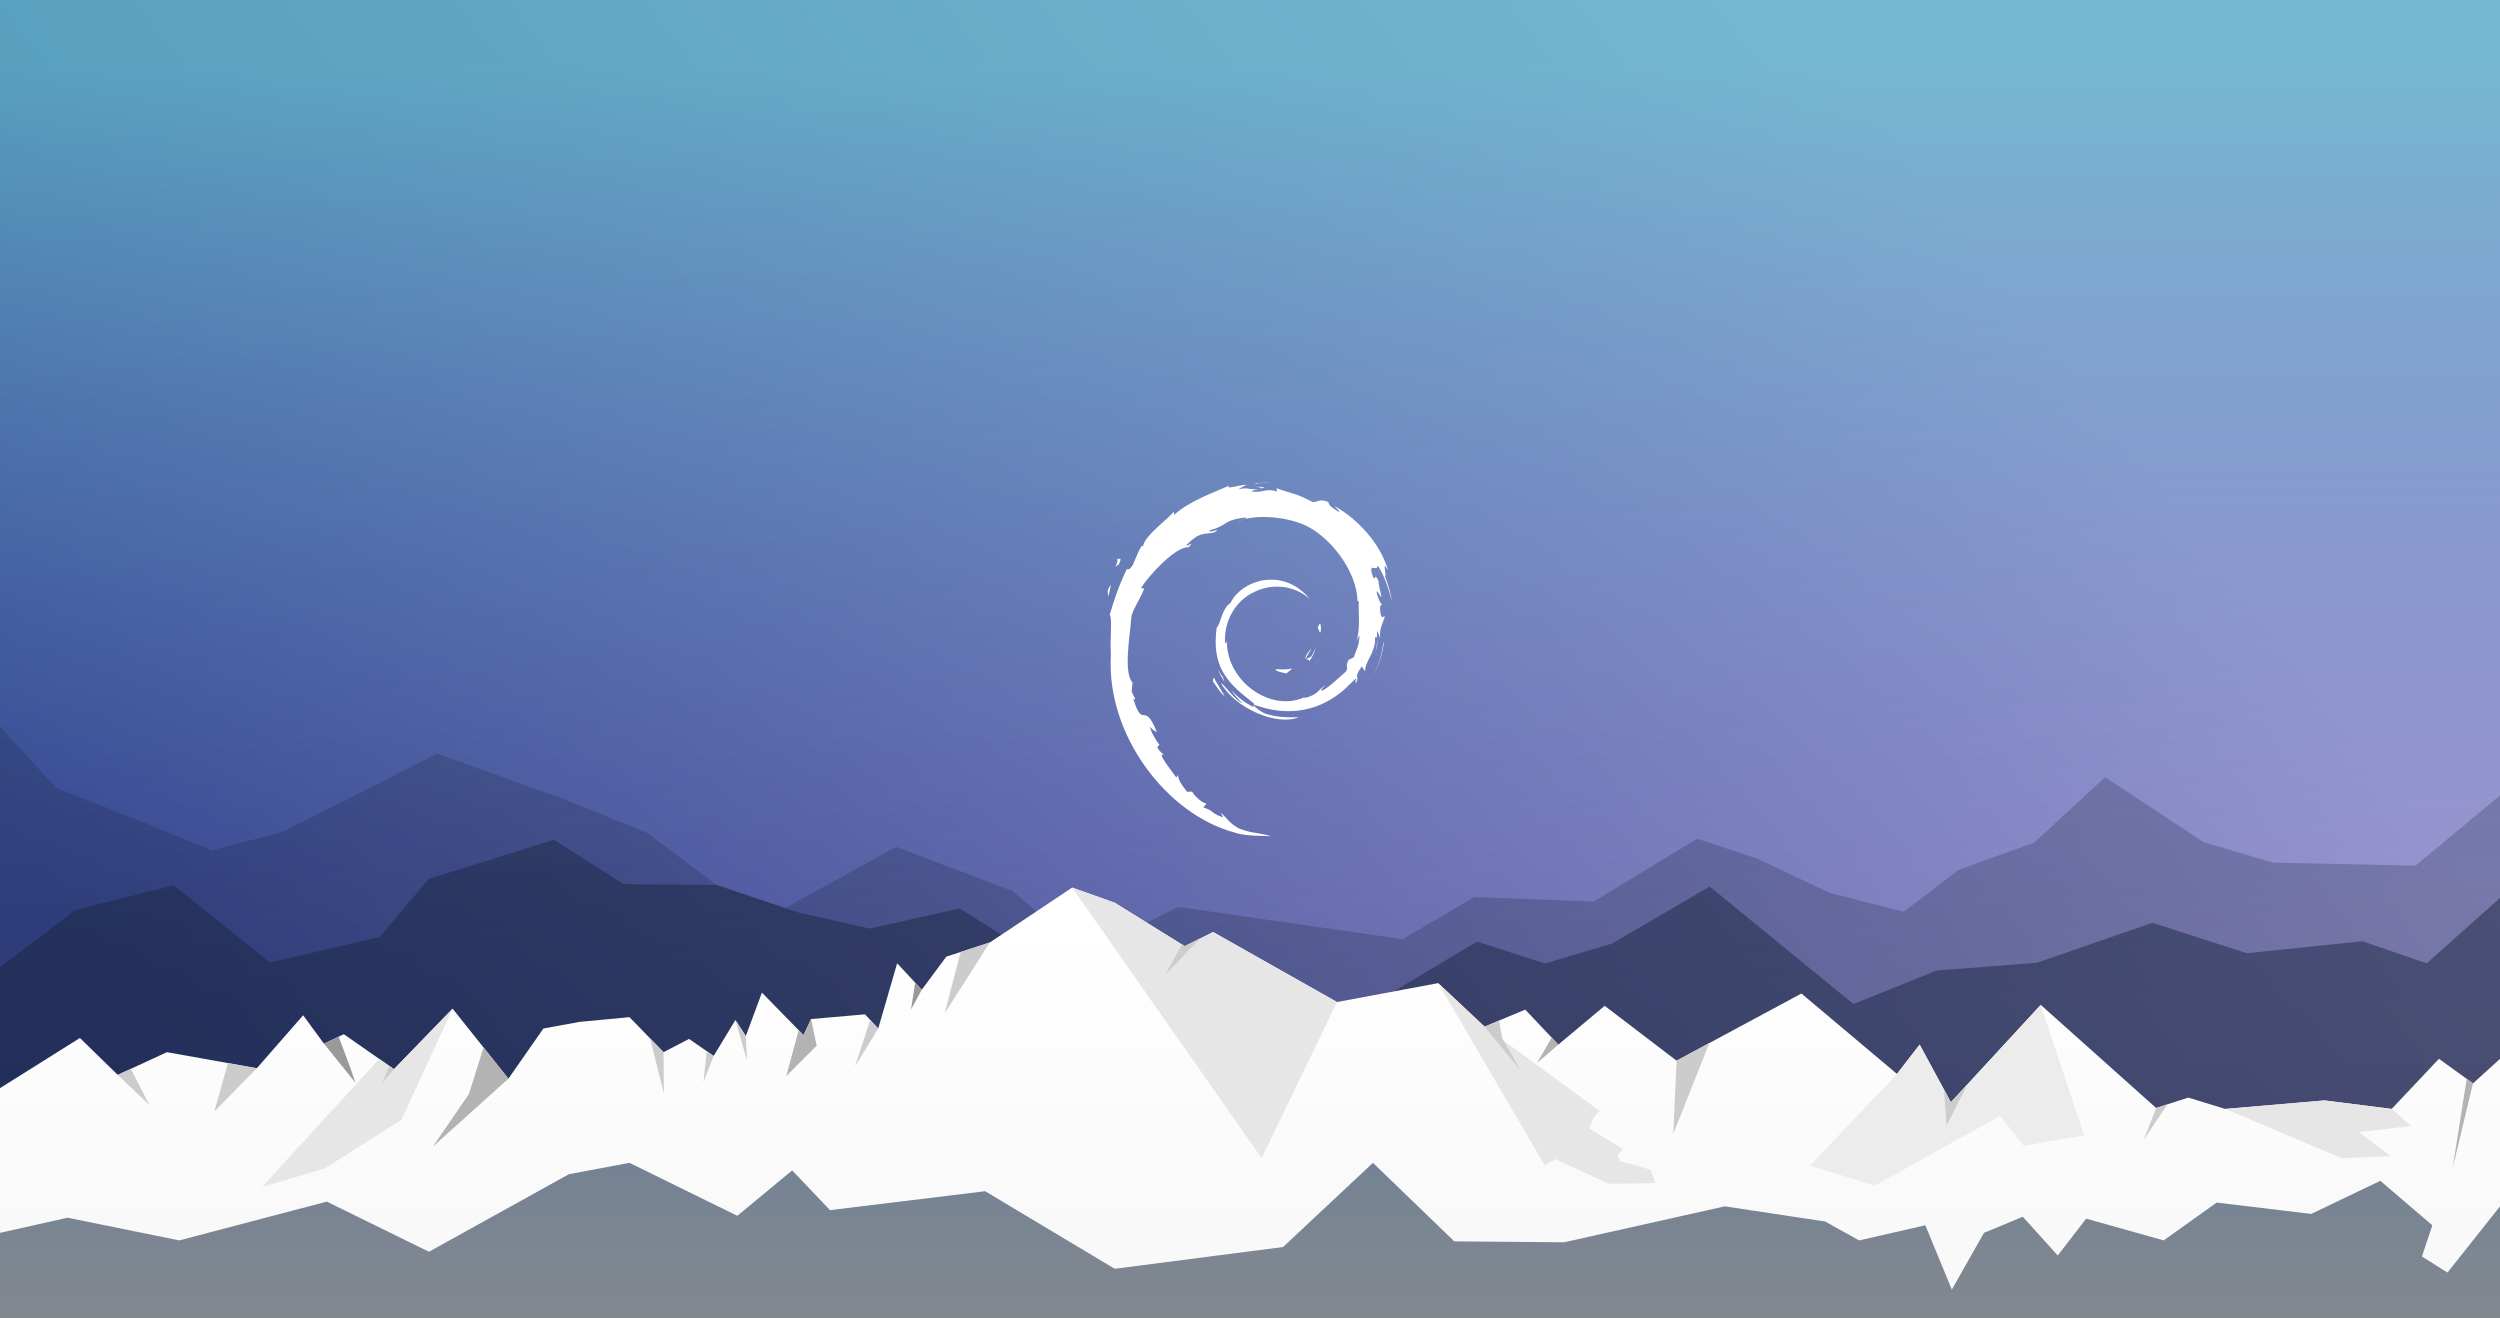 <?xml version="1.0" encoding="UTF-8" standalone="no"?>
<!-- Created with Inkscape (http://www.inkscape.org/) -->

<svg
   xmlns:ns2="http://ns.adobe.com/AdobeIllustrator/10.0/"
   xmlns:osb="http://www.openswatchbook.org/uri/2009/osb"
   xmlns:dc="http://purl.org/dc/elements/1.1/"
   xmlns:cc="http://creativecommons.org/ns#"
   xmlns:rdf="http://www.w3.org/1999/02/22-rdf-syntax-ns#"
   xmlns:svg="http://www.w3.org/2000/svg"
   xmlns="http://www.w3.org/2000/svg"
   xmlns:xlink="http://www.w3.org/1999/xlink"
   xmlns:sodipodi="http://sodipodi.sourceforge.net/DTD/sodipodi-0.dtd"
   xmlns:inkscape="http://www.inkscape.org/namespaces/inkscape"
   sodipodi:docname="simpleOutlook-mountain.svg"
   inkscape:version="0.92.2 (5c3e80d, 2017-08-06)"
   id="svg8"
   version="1.1"
   viewBox="0 0 1083.733 571.5"
   height="2160"
   width="4096"
   inkscape:export-filename="C:\Users\xine\Documents\2018-debian-buster\simpleOutlook-mountain-4096x2160.png"
   inkscape:export-xdpi="96"
   inkscape:export-ydpi="96"
   style="enable-background:new">
  <rect x="0" y="0" width="1083.733" height="571.5" fill="#333333" stroke="none"/>
  <sodipodi:namedview
     showguides="true"
     inkscape:window-maximized="1"
     inkscape:window-y="-8"
     inkscape:window-x="-8"
     inkscape:window-height="1017"
     inkscape:window-width="1920"
     showborder="true"
     inkscape:showpageshadow="false"
     borderlayer="false"
     units="px"
     showgrid="false"
     inkscape:current-layer="layer1"
     inkscape:document-units="px"
     inkscape:cy="1007.0217"
     inkscape:cx="2172.4356"
     inkscape:zoom="0.19775391"
     inkscape:pageshadow="2"
     inkscape:pageopacity="0.0"
     borderopacity="1"
     bordercolor="#b20eb2"
     pagecolor="#ffffff"
     id="base"
     inkscape:guide-bbox="true"
     inkscape:snap-intersection-paths="true"
     inkscape:object-paths="true"
     inkscape:snap-page="true"
     inkscape:snap-bbox="false"
     inkscape:bbox-paths="true"
     inkscape:bbox-nodes="true"
     inkscape:snap-bbox-edge-midpoints="true"
     inkscape:snap-bbox-midpoints="true" />
  <defs
     id="defs2">
    <linearGradient
       inkscape:collect="always"
       id="linearGradient3502">
      <stop
         style="stop-color:#748294;stop-opacity:1"
         offset="0"
         id="stop3498" />
      <stop
         style="stop-color:#8c8c8c;stop-opacity:1"
         offset="1"
         id="stop3500" />
    </linearGradient>
    <linearGradient
       inkscape:collect="always"
       id="linearGradient3484">
      <stop
         style="stop-color:#f9f9f9;stop-opacity:1"
         offset="0"
         id="stop3480" />
      <stop
         style="stop-color:#ffffff;stop-opacity:1"
         offset="1"
         id="stop3482" />
    </linearGradient>
    <linearGradient
       osb:paint="solid"
       id="linearGradient5411">
      <stop
         id="stop5409"
         offset="0"
         style="stop-color:#000000;stop-opacity:1;" />
    </linearGradient>
    <linearGradient
       osb:paint="solid"
       id="linearGradient5224">
      <stop
         id="stop5222"
         offset="0"
         style="stop-color:#ffffff;stop-opacity:1;" />
    </linearGradient>
    <linearGradient
       inkscape:collect="always"
       xlink:href="#linearGradient835"
       id="linearGradient861"
       gradientUnits="userSpaceOnUse"
       gradientTransform="translate(0,-427.956)"
       x1="-204.973"
       y1="-150.545"
       x2="453.474"
       y2="361.302" />
    <linearGradient
       inkscape:collect="always"
       id="linearGradient835">
      <stop
         style="stop-color:#34438d;stop-opacity:1"
         offset="0"
         id="stop831" />
      <stop
         style="stop-color:#9d95d0;stop-opacity:1"
         offset="1"
         id="stop833" />
    </linearGradient>
    <linearGradient
       inkscape:collect="always"
       xlink:href="#linearGradient853"
       id="linearGradient855"
       x1="104.897"
       y1="-490.958"
       x2="104.897"
       y2="-366.161"
       gradientUnits="userSpaceOnUse"
       gradientTransform="matrix(1,0,0,3.231,0,1542.989)" />
    <linearGradient
       inkscape:collect="always"
       id="linearGradient853">
      <stop
         style="stop-color:#5fcbd3;stop-opacity:0.631"
         offset="0"
         id="stop849" />
      <stop
         style="stop-color:#577dc4;stop-opacity:0"
         offset="1"
         id="stop851" />
    </linearGradient>
    <linearGradient
       inkscape:collect="always"
       xlink:href="#linearGradient3484"
       id="linearGradient3486"
       x1="241.387"
       y1="1261.63"
       x2="241.387"
       y2="752.942"
       gradientUnits="userSpaceOnUse"
       gradientTransform="matrix(0.265,0,0,0.265,431.147,-75.061)" />
    <linearGradient
       inkscape:collect="always"
       xlink:href="#linearGradient3502"
       id="linearGradient3504"
       x1="115.763"
       y1="430.274"
       x2="115.763"
       y2="541.61"
       gradientUnits="userSpaceOnUse"
       gradientTransform="translate(431.147,-202.728)" />
    <linearGradient
       inkscape:collect="always"
       xlink:href="#linearGradient3494-6"
       id="linearGradient3538-9"
       x1="118.425"
       y1="239.014"
       x2="118.425"
       y2="469.453"
       gradientUnits="userSpaceOnUse"
       gradientTransform="translate(431.147,-202.728)" />
    <linearGradient
       inkscape:collect="always"
       id="linearGradient3494-6">
      <stop
         style="stop-color:#1b2741;stop-opacity:1"
         offset="0"
         id="stop3490-3" />
      <stop
         style="stop-color:#162037;stop-opacity:1"
         offset="1"
         id="stop3492-8" />
    </linearGradient>
    <linearGradient
       inkscape:collect="always"
       xlink:href="#linearGradient3494-6"
       id="linearGradient3496-2"
       x1="180.747"
       y1="305.32"
       x2="180.747"
       y2="599.352"
       gradientUnits="userSpaceOnUse"
       gradientTransform="translate(431.147,-202.728)" />
  </defs>
  <g
     inkscape:label="base"
     inkscape:groupmode="layer"
     id="layer1"
     transform="translate(0,274.5)"
     style="display:inline;opacity:1">
    <g
       id="g3589"
       style="display:inline;opacity:1;stroke-width:3.175;stroke-miterlimit:4;stroke-dasharray:none"
       inkscape:export-xdpi="96"
       inkscape:export-ydpi="96"
       transform="translate(431.147,-202.728)">
      <rect
         y="-499.728"
         x="-431.147"
         height="571.5"
         width="1083.733"
         id="rect857-5"
         style="opacity:1;fill:url(#linearGradient861);fill-opacity:1;fill-rule:nonzero;stroke:none;stroke-width:3.175;stroke-linecap:butt;stroke-linejoin:round;stroke-miterlimit:4;stroke-dasharray:none;stroke-dashoffset:0;stroke-opacity:1;paint-order:normal"
         transform="scale(1,-1)" />
      <rect
         y="-71.772"
         x="-431.147"
         height="571.5"
         width="1083.733"
         id="rect843-2"
         style="opacity:1;fill:url(#linearGradient855);fill-opacity:1;fill-rule:nonzero;stroke:none;stroke-width:3.175;stroke-linecap:butt;stroke-linejoin:round;stroke-miterlimit:4;stroke-dasharray:none;stroke-dashoffset:0;stroke-opacity:1;paint-order:normal" />
    </g>
    <path
       style="display:inline;opacity:0.25;fill:url(#linearGradient3538-9);fill-opacity:1;stroke:none;stroke-width:0.265px;stroke-linecap:butt;stroke-linejoin:miter;stroke-opacity:1"
       d="m 6.3140111e-4,40.408 v 166.713 15.541 74.338 H 1083.734 V 222.662 207.121 70.336 l -36.653,30.422 -61.687,-1.305 -30.202,-8.895 -42.603,-28.161 -30.758,28.349 -32.851,11.881 -23.7,18.126 -32.264,-8.247 -31.369,-14.819 -25.944,-8.62 -44.752,27.21 -51.875,-1.915 -31.075,18.283 -97.232,-13.977 -40.389,20.131 -31.556,-27.091 -50.394,-19.088 -48.053,26.527 -29.782,-10.039 -30.322,-22.716 -36.083,-14.522 -54.745,-19.696 -66.724,33.919 -30.864,8.032 -31.602,-12.927 -36,-14.183 z"
       id="path3488-4"
       inkscape:connector-curvature="0" />
    <g
       style="overflow:visible;opacity:1;fill:#ffffff;fill-opacity:1;stroke:none;stroke-width:0.561;stroke-miterlimit:4;stroke-dasharray:none;stroke-opacity:1"
       id="g5319"
       transform="matrix(1.415,0,0,1.415,72.45,-173.56)">
      <g
         ns2:rgbTrio="#4F008000FFFF"
         ns2:dimmedPercent="50"
         ns2:layer="yes"
         id="Layer_1"
         style="fill:#ffffff;fill-opacity:1;stroke:none;stroke-width:0.561;stroke-miterlimit:4;stroke-dasharray:none;stroke-opacity:1"
         transform="translate(288.242,76.375)">
        <g
           id="g5296"
           style="fill:#ffffff;fill-opacity:1;stroke:none;stroke-width:0.561;stroke-miterlimit:4;stroke-dasharray:none;stroke-opacity:1">
          <path
             id="path5272"
             d="m 51.986,57.297 c -1.797,0.025 0.34,0.926 2.686,1.287 0.648,-0.506 1.236,-1.018 1.76,-1.516 -1.461,0.358 -2.948,0.366 -4.446,0.229"
             ns2:knockout="Off"
             inkscape:connector-curvature="0"
             style="fill:#ffffff;fill-opacity:1;stroke:none;stroke-width:0.561;stroke-miterlimit:4;stroke-dasharray:none;stroke-opacity:1" />
          <path
             id="path5274"
             d="m 61.631,54.893 c 1.07,-1.477 1.85,-3.094 2.125,-4.766 -0.24,1.192 -0.887,2.221 -1.496,3.307 -3.359,2.115 -0.316,-1.256 -0.002,-2.537 -3.612,4.546 -0.496,2.726 -0.627,3.996"
             ns2:knockout="Off"
             inkscape:connector-curvature="0"
             style="fill:#ffffff;fill-opacity:1;stroke:none;stroke-width:0.561;stroke-miterlimit:4;stroke-dasharray:none;stroke-opacity:1" />
          <path
             id="path5276"
             d="m 65.191,45.629 c 0.217,-3.236 -0.637,-2.213 -0.924,-0.978 0.335,0.174 0.6,2.281 0.924,0.978"
             ns2:knockout="Off"
             inkscape:connector-curvature="0"
             style="fill:#ffffff;fill-opacity:1;stroke:none;stroke-width:0.561;stroke-miterlimit:4;stroke-dasharray:none;stroke-opacity:1" />
          <path
             id="path5278"
             d="m 45.172,1.399 c 0.959,0.172 2.072,0.304 1.916,0.533 1.049,-0.23 1.287,-0.442 -1.916,-0.533"
             ns2:knockout="Off"
             inkscape:connector-curvature="0"
             style="fill:#ffffff;fill-opacity:1;stroke:none;stroke-width:0.561;stroke-miterlimit:4;stroke-dasharray:none;stroke-opacity:1" />
          <path
             id="path5280"
             d="M 47.088,1.932 46.41,2.072 47.041,2.016 47.088,1.932"
             ns2:knockout="Off"
             inkscape:connector-curvature="0"
             style="fill:#ffffff;fill-opacity:1;stroke:none;stroke-width:0.561;stroke-miterlimit:4;stroke-dasharray:none;stroke-opacity:1" />
          <path
             id="path5282"
             d="m 76.992,46.856 c 0.107,2.906 -0.85,4.316 -1.713,6.812 l -1.553,0.776 c -1.271,2.468 0.123,1.567 -0.787,3.53 -1.984,1.764 -6.021,5.52 -7.313,5.863 -0.943,-0.021 0.639,-1.113 0.846,-1.541 -2.656,1.824 -2.131,2.738 -6.193,3.846 L 60.16,65.878 C 50.142,70.591 36.226,61.251 36.409,48.507 c -0.107,0.809 -0.304,0.607 -0.526,0.934 -0.517,-6.557 3.028,-13.143 9.007,-15.832 5.848,-2.895 12.704,-1.707 16.893,2.197 -2.301,-3.014 -6.881,-6.209 -12.309,-5.91 -5.317,0.084 -10.291,3.463 -11.951,7.131 -2.724,1.715 -3.04,6.611 -4.227,7.507 -1.597,11.737 3.004,16.808 10.787,22.773 1.225,0.826 0.345,0.951 0.511,1.58 -2.586,-1.211 -4.954,-3.039 -6.901,-5.277 1.033,1.512 2.148,2.982 3.589,4.137 -2.438,-0.826 -5.695,-5.908 -6.646,-6.115 4.203,7.525 17.052,13.197 23.78,10.383 -3.113,0.115 -7.068,0.064 -10.566,-1.229 -1.469,-0.756 -3.467,-2.322 -3.11,-2.615 9.182,3.43 18.667,2.598 26.612,-3.771 2.021,-1.574 4.229,-4.252 4.867,-4.289 -0.961,1.445 0.164,0.695 -0.574,1.971 2.014,-3.248 -0.875,-1.322 2.082,-5.609 l 1.092,1.504 c -0.406,-2.696 3.348,-5.97 2.967,-10.234 0.861,-1.304 0.961,1.403 0.047,4.403 1.268,-3.328 0.334,-3.863 0.66,-6.609 0.352,0.923 0.814,1.904 1.051,2.878 -0.826,-3.216 0.848,-5.416 1.262,-7.285 -0.408,-0.181 -1.275,1.422 -1.473,-2.377 0.029,-1.65 0.459,-0.865 0.625,-1.271 -0.324,-0.186 -1.174,-1.451 -1.691,-3.877 0.375,-0.57 1.002,1.478 1.512,1.562 -0.328,-1.929 -0.893,-3.4 -0.916,-4.88 -1.49,-3.114 -0.527,0.415 -1.736,-1.337 -1.586,-4.947 1.316,-1.148 1.512,-3.396 2.404,3.483 3.775,8.881 4.404,11.117 -0.48,-2.726 -1.256,-5.367 -2.203,-7.922 0.73,0.307 -1.176,-5.609 0.949,-1.691 C 83.519,18.706 76.074,10.902 69.225,7.24 70.063,8.007 71.121,8.97 70.741,9.121 67.335,7.093 67.934,6.935 67.446,6.078 64.671,4.949 64.489,6.169 62.651,6.08 57.421,3.306 56.413,3.601 51.6,1.863 l 0.219,1.023 c -3.465,-1.154 -4.037,0.438 -7.782,0.004 -0.228,-0.178 1.2,-0.644 2.375,-0.815 -3.35,0.442 -3.193,-0.66 -6.471,0.122 0.808,-0.567 1.662,-0.942 2.524,-1.424 -2.732,0.166 -6.522,1.59 -5.352,0.295 -4.456,1.988 -12.37,4.779 -16.811,8.943 l -0.14,-0.933 c -2.035,2.443 -8.874,7.296 -9.419,10.46 l -0.544,0.127 c -1.059,1.793 -1.744,3.825 -2.584,5.67 -1.385,2.36 -2.03,0.908 -1.833,1.278 -2.724,5.523 -4.077,10.164 -5.246,13.97 0.833,1.245 0.02,7.495 0.335,12.497 -1.368,24.704 17.338,48.69 37.785,54.228 2.997,1.072 7.454,1.031 11.245,1.141 -4.473,-1.279 -5.051,-0.678 -9.408,-2.197 -3.143,-1.48 -3.832,-3.17 -6.058,-5.102 l 0.881,1.557 c -4.366,-1.545 -2.539,-1.912 -6.091,-3.037 l 0.941,-1.229 C 28.751,98.334 26.418,96.056 25.78,94.795 l -1.548,0.061 c -1.86,-2.295 -2.851,-3.949 -2.779,-5.23 l -0.5,0.891 c -0.567,-0.973 -6.843,-8.607 -3.587,-6.83 -0.605,-0.553 -1.409,-0.9 -2.281,-2.484 l 0.663,-0.758 c -1.567,-2.016 -2.884,-4.6 -2.784,-5.461 0.836,1.129 1.416,1.34 1.99,1.533 -3.957,-9.818 -4.179,-0.541 -7.176,-9.994 L 8.412,66.472 C 7.926,65.74 7.631,64.945 7.24,64.165 l 0.276,-2.75 C 4.667,58.121 6.719,47.409 7.13,41.534 7.415,39.145 9.508,36.602 11.1,32.614 l -0.97,-0.167 c 1.854,-3.234 10.586,-12.988 14.63,-12.486 1.959,-2.461 -0.389,-0.009 -0.772,-0.629 4.303,-4.453 5.656,-3.146 8.56,-3.947 3.132,-1.859 -2.688,0.725 -1.203,-0.709 5.414,-1.383 3.837,-3.144 10.9,-3.846 0.745,0.424 -1.729,0.655 -2.35,1.205 4.511,-2.207 14.275,-1.705 20.617,1.225 7.359,3.439 15.627,13.605 15.953,23.17 l 0.371,0.1 c -0.188,3.802 0.582,8.199 -0.752,12.238 l 0.908,-1.912"
             ns2:knockout="Off"
             inkscape:connector-curvature="0"
             style="fill:#ffffff;fill-opacity:1;stroke:none;stroke-width:0.561;stroke-miterlimit:4;stroke-dasharray:none;stroke-opacity:1" />
          <path
             id="path5284"
             d="m 32.372,59.764 -0.252,1.26 c 1.181,1.604 2.118,3.342 3.626,4.596 -1.085,-2.118 -1.891,-2.993 -3.374,-5.856"
             ns2:knockout="Off"
             inkscape:connector-curvature="0"
             style="fill:#ffffff;fill-opacity:1;stroke:none;stroke-width:0.561;stroke-miterlimit:4;stroke-dasharray:none;stroke-opacity:1" />
          <path
             id="path5286"
             d="m 35.164,59.654 c -0.625,-0.691 -0.995,-1.523 -1.409,-2.352 0.396,1.457 1.207,2.709 1.962,3.982 l -0.553,-1.63"
             ns2:knockout="Off"
             inkscape:connector-curvature="0"
             style="fill:#ffffff;fill-opacity:1;stroke:none;stroke-width:0.561;stroke-miterlimit:4;stroke-dasharray:none;stroke-opacity:1" />
          <path
             id="path5288"
             d="m 84.568,48.916 -0.264,0.662 c -0.484,3.438 -1.529,6.84 -3.131,9.994 1.77,-3.328 2.915,-6.968 3.395,-10.656"
             ns2:knockout="Off"
             inkscape:connector-curvature="0"
             style="fill:#ffffff;fill-opacity:1;stroke:none;stroke-width:0.561;stroke-miterlimit:4;stroke-dasharray:none;stroke-opacity:1" />
          <path
             id="path5290"
             d="M 45.527,0.537 C 46.742,0.092 48.514,0.293 49.803,0 48.123,0.141 46.451,0.225 44.8,0.438 l 0.727,0.099"
             ns2:knockout="Off"
             inkscape:connector-curvature="0"
             style="fill:#ffffff;fill-opacity:1;stroke:none;stroke-width:0.561;stroke-miterlimit:4;stroke-dasharray:none;stroke-opacity:1" />
          <path
             id="path5292"
             d="m 2.872,23.219 c 0.28,2.592 -1.95,3.598 0.494,1.889 1.31,-2.951 -0.512,-0.815 -0.494,-1.889"
             ns2:knockout="Off"
             inkscape:connector-curvature="0"
             style="fill:#ffffff;fill-opacity:1;stroke:none;stroke-width:0.561;stroke-miterlimit:4;stroke-dasharray:none;stroke-opacity:1" />
          <path
             id="path5294"
             d="M 0,35.215 C 0.563,33.487 0.665,32.449 0.88,31.449 -0.676,33.438 0.164,33.862 0,35.215"
             ns2:knockout="Off"
             inkscape:connector-curvature="0"
             style="fill:#ffffff;fill-opacity:1;stroke:none;stroke-width:0.561;stroke-miterlimit:4;stroke-dasharray:none;stroke-opacity:1" />
        </g>
      </g>
    </g>
    <path
       sodipodi:nodetypes="ccccccccccccccccccccccccccccccc"
       inkscape:connector-curvature="0"
       id="path3506-6"
       d="M 2.1140111e-4,144.674 32.594,120.008 l 42.644,-10.772 41.823,33.519 47.564,-11.097 21.322,-25.223 54.125,-16.862 30.343,19.203 40.183,0.335 35.263,11.887 31.163,7.037 38.953,-8.749 34.533,21.788 42.956,9.091 46.391,18.473 64.232,-13.341 36.177,-21.618 29.522,9.506 29.112,-8.729 42.233,-24.654 62.325,50.931 36.083,-14.522 43.464,-3.36 50.024,-17.327 41.003,13.187 50.024,-5.206 27.882,9.592 31.794,-28.35 2e-4,182.254 -1083.734,-6e-5 z"
       style="display:inline;opacity:0.5;fill:url(#linearGradient3496-2);fill-opacity:1;stroke:none;stroke-width:0.265px;stroke-linecap:butt;stroke-linejoin:miter;stroke-opacity:1" />
    <path
       style="opacity:1;fill:url(#linearGradient3486);fill-opacity:1;fill-rule:nonzero;stroke:none;stroke-width:3.175;stroke-linecap:butt;stroke-linejoin:round;stroke-miterlimit:4;stroke-dasharray:none;stroke-dashoffset:0;stroke-opacity:1;paint-order:normal"
       d="m 464.77,110.263 -35.673,23.782 -18.862,6.151 -10.661,14.351 -10.661,-11.481 -8.201,28.292 -5.741,-6.151 -23.372,2.051 -3.28,6.971 -18.041,-18.452 -6.971,18.861 -4.51,-6.971 -9.431,15.581 -10.661,-7.38 -11.071,5.74 -14.761,-15.171 -21.732,2.05 -15.581,2.87 -15.171,21.732 -24.192,-30.342 -25.422,26.242 -21.732,-15.171 -8.611,4.101 -9.021,-12.301 -20.092,22.962 -38.953,-6.971 -21.322,9.841 L 34.644,175.459 2.1016622e-4,197.203 v 99.797 H 1083.734 V 184.501 l -11.703,10.639 -14.761,-10.661 -20.502,21.732 -29.112,-3.69 -43.054,3.69 -15.991,-4.921 -13.941,4.51 -50.024,-44.693 -38.953,42.234 -13.531,-25.012 -9.841,12.711 -41.413,-34.853 -54.125,29.112 -31.162,-23.782 -20.092,16.811 -14.351,-15.171 -17.631,7.38 -20.092,-18.861 -43.874,8.201 -53.715,-30.342 -12.301,6.151 -30.342,-18.861 z"
       id="rect1152"
       inkscape:connector-curvature="0" />
    <path
       style="fill:#cccccc;stroke:none;stroke-width:0.265px;stroke-linecap:butt;stroke-linejoin:miter;stroke-opacity:1"
       d="m 51.045,191.45 13.634,12.967 -7.949,-15.591 z"
       id="path1157"
       inkscape:connector-curvature="0"
       sodipodi:nodetypes="cccc" />
    <path
       style="fill:#cccccc;stroke:none;stroke-width:0.265px;stroke-linecap:butt;stroke-linejoin:miter;stroke-opacity:1"
       d="m 111.32,188.58 -18.451,18.81 5.96,-21.046 z"
       id="path1159"
       inkscape:connector-curvature="0" />
    <path
       style="fill:#e6e6e6;stroke:none;stroke-width:0.265px;stroke-linecap:butt;stroke-linejoin:miter;stroke-opacity:1"
       d="m 464.77,110.263 82.14,117.283 32.67,-67.669 -53.715,-30.342 -12.301,6.151 -30.342,-18.861 z"
       id="path1161"
       inkscape:connector-curvature="0"
       sodipodi:nodetypes="ccccccc" />
    <path
       style="fill:#ececec;stroke:none;stroke-width:0.265px;stroke-linecap:butt;stroke-linejoin:miter;stroke-opacity:1"
       d="m 884.645,161.108 18.862,56.585 -26.242,4.51 -10.251,-12.916 -54.33,30.138 -28.087,-8.611 37.723,-39.773 9.841,-12.711 13.531,25.012 z"
       id="path1163"
       inkscape:connector-curvature="0" />
    <path
       style="fill:#cccccc;stroke:none;stroke-width:0.265px;stroke-linecap:butt;stroke-linejoin:miter;stroke-opacity:1"
       d="m 287.635,181.609 0.138,17.91 -5.967,-23.901 z"
       id="path1165"
       inkscape:connector-curvature="0" />
    <path
       style="fill:#cccccc;stroke:none;stroke-width:0.265px;stroke-linecap:butt;stroke-linejoin:miter;stroke-opacity:1"
       d="m 318.798,167.668 5.023,17.632 -0.512,-10.661 -4.51,-6.971"
       id="path1167"
       inkscape:connector-curvature="0" />
    <path
       style="fill:#cccccc;stroke:none;stroke-width:0.265px;stroke-linecap:butt;stroke-linejoin:miter;stroke-opacity:1"
       d="m 309.367,183.249 -4.408,11.276 1.417,-13.346 z"
       id="path1169"
       inkscape:connector-curvature="0" />
    <path
       style="fill:#cccccc;stroke:none;stroke-width:0.265px;stroke-linecap:butt;stroke-linejoin:miter;stroke-opacity:1"
       d="m 380.713,171.358 -10.018,16.274 6.534,-20.006 z"
       id="path1171"
       inkscape:connector-curvature="0" />
    <path
       style="fill:#cccccc;stroke:none;stroke-width:0.265px;stroke-linecap:butt;stroke-linejoin:miter;stroke-opacity:1"
       d="m 429.097,134.045 -19.55,30.682 6.865,-26.545 z"
       id="path1173"
       inkscape:connector-curvature="0" />
    <path
       style="fill:#cccccc;stroke:none;stroke-width:0.265px;stroke-linecap:butt;stroke-linejoin:miter;stroke-opacity:1"
       d="m 740.98,177.663 -15.633,39.415 1.435,-31.778 z"
       id="path1175"
       inkscape:connector-curvature="0" />
    <path
       style="fill:#b3b3b3;stroke:none;stroke-width:0.265px;stroke-linecap:butt;stroke-linejoin:miter;stroke-opacity:1"
       d="m 1072.031,195.14 -8.819,36.707 6.076,-38.689 z"
       id="path1177"
       inkscape:connector-curvature="0" />
    <path
       style="fill:#e6e6e6;stroke:none;stroke-width:0.265px;stroke-linecap:butt;stroke-linejoin:miter;stroke-opacity:1"
       d="m 196.198,162.748 -22.142,48.179 -33.418,21.117 -27.062,7.996 50.81,-55.51 6.39,4.461 z"
       id="path3468"
       inkscape:connector-curvature="0"
       sodipodi:nodetypes="ccccccc" />
    <path
       style="fill:#cccccc;stroke:none;stroke-width:0.265px;stroke-linecap:butt;stroke-linejoin:miter;stroke-opacity:1"
       d="m 170.775,188.99 -5.023,5.946 3.067,-7.311 z"
       id="path3382"
       inkscape:connector-curvature="0" />
    <path
       style="fill:#999999;stroke:none;stroke-width:0.265px;stroke-linecap:butt;stroke-linejoin:miter;stroke-opacity:1"
       d="m 140.432,177.919 13.634,16.914 -2.46,-7.176 -4.795,-12.776 z"
       id="path3384"
       inkscape:connector-curvature="0" />
    <path
       style="fill:#b3b3b3;stroke:none;stroke-width:0.265px;stroke-linecap:butt;stroke-linejoin:miter;stroke-opacity:1"
       d="m 220.389,193.09 -32.79,29.479 15.657,-22.76 6.351,-20.244 z"
       id="path3438"
       inkscape:connector-curvature="0" />
    <path
       style="fill:#b3b3b3;stroke:none;stroke-width:0.265px;stroke-linecap:butt;stroke-linejoin:miter;stroke-opacity:1"
       d="m 351.6,167.258 2.423,11.531 -13.192,13.192 5.395,-19.894 2.094,2.142 z"
       id="path3440"
       inkscape:connector-curvature="0" />
    <path
       style="fill:#e6e6e6;stroke:none;stroke-width:0.265px;stroke-linecap:butt;stroke-linejoin:miter;stroke-opacity:1"
       d="m 623.453,151.677 46.168,79.011 4.639,-2.754 23.05,10.728 20.296,-0.29 -2.03,-5.799 -13.482,-3.769 -0.725,-2.609 2.175,-2.609 -14.497,-8.843 1.595,-4.494 2.754,-3.189 -49.851,-36.52 z"
       id="path3464"
       inkscape:connector-curvature="0" />
    <path
       style="fill:#cccccc;stroke:none;stroke-width:0.265px;stroke-linecap:butt;stroke-linejoin:miter;stroke-opacity:1"
       d="m 643.545,170.538 15.724,19.16 -8.139,-14.24 -1.301,-7.551 z"
       id="path3442"
       inkscape:connector-curvature="0"
       sodipodi:nodetypes="ccccc" />
    <path
       style="fill:#b3b3b3;stroke:none;stroke-width:0.265px;stroke-linecap:butt;stroke-linejoin:miter;stroke-opacity:1"
       d="m 675.527,178.329 -9.226,7.996 6.346,-11.04 z"
       id="path3444"
       inkscape:connector-curvature="0" />
    <path
       style="fill:#cccccc;stroke:none;stroke-width:0.265px;stroke-linecap:butt;stroke-linejoin:miter;stroke-opacity:1"
       d="m 934.669,205.801 -5.409,13.869 10.311,-15.455 z"
       id="path3446"
       inkscape:connector-curvature="0" />
    <path
       style="fill:#999999;stroke:none;stroke-width:0.265px;stroke-linecap:butt;stroke-linejoin:miter;stroke-opacity:1"
       d="m 396.721,151.474 -1.816,11.658 4.67,-8.585 z"
       id="path3452"
       inkscape:connector-curvature="0" />
    <path
       style="fill:#e6e6e6;stroke:none;stroke-width:0.265px;stroke-linecap:butt;stroke-linejoin:miter;stroke-opacity:1"
       d="m 964.602,206.211 50.434,21.322 21.322,-0.82 -13.736,-10.456 22.552,-2.665 -8.405,-7.381 -29.112,-3.69 z"
       id="path3454"
       inkscape:connector-curvature="0" />
    <path
       style="fill:#cccccc;stroke:none;stroke-width:0.265px;stroke-linecap:butt;stroke-linejoin:miter;stroke-opacity:1"
       d="m 842.713,197.835 1.14,15.601 8.984,-17.842 -7.146,7.747 z"
       id="path3456"
       inkscape:connector-curvature="0"
       sodipodi:nodetypes="ccccc" />
    <path
       style="fill:#cccccc;stroke:none;stroke-width:0.265px;stroke-linecap:butt;stroke-linejoin:miter;stroke-opacity:1"
       d="m 520.288,132.323 -15.181,15.663 7.285,-13.029 1.172,0.728 z"
       id="path3460"
       inkscape:connector-curvature="0" />
    <path
       style="fill:url(#linearGradient3504);fill-opacity:1;stroke:none;stroke-width:0.265px;stroke-linecap:butt;stroke-linejoin:miter;stroke-opacity:1"
       d="M -5.8598887e-5,259.926 29.313,253.365 l 48.384,9.841 63.965,-16.811 44.284,21.732 60.685,-33.623 26.242,-4.92 46.744,22.962 23.782,-19.682 16.401,17.221 67.246,-8.201 56.175,33.623 72.986,-9.431 38.953,-36.493 35.263,34.033 47.564,0.41 69.706,-15.581 43.464,6.561 14.761,8.201 28.702,-6.561 11.481,27.882 13.941,-24.602 16.811,-6.971 15.171,16.811 12.301,-15.991 33.623,9.431 22.962,-16.401 41.003,4.92 29.933,-14.351 22.552,19.272 -4.51,13.531 11.071,6.971 22.773,-28.702 0,48.555 H -5.8598887e-5 Z"
       id="path3470"
       inkscape:connector-curvature="0"
       sodipodi:nodetypes="cccccccccccccccccccccccccccccccccccc" />
  </g>
</svg>
